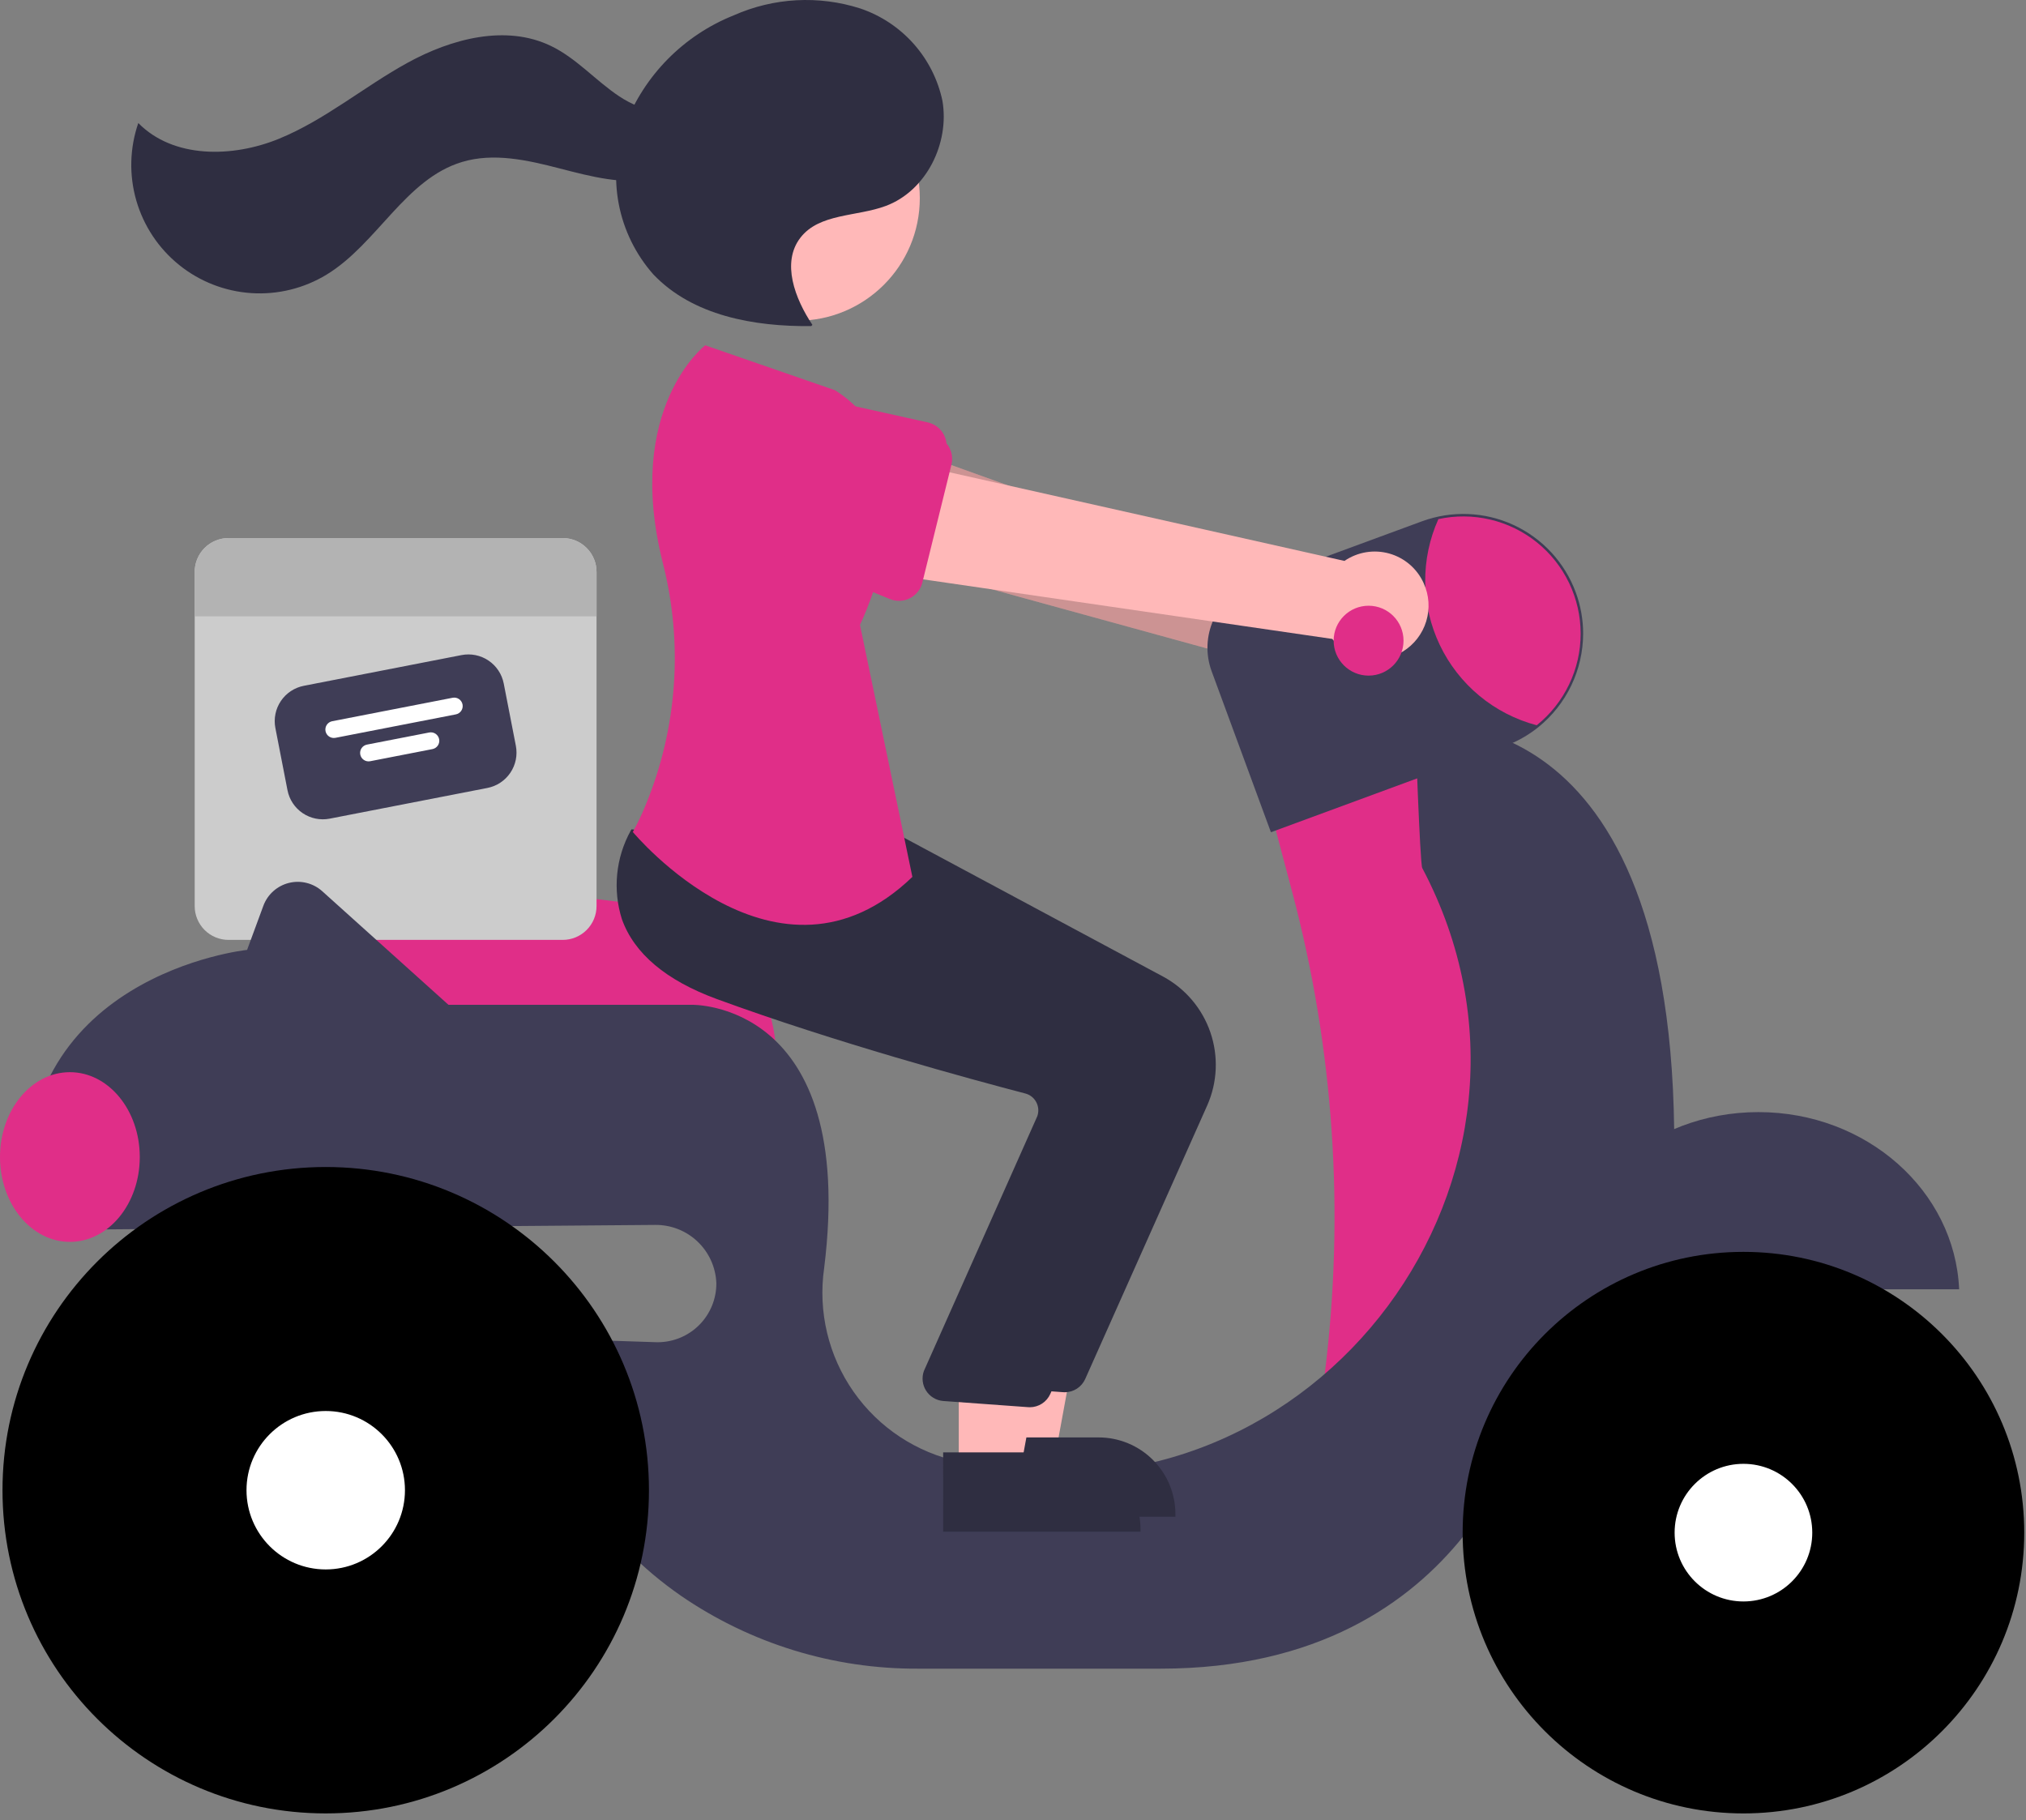 <svg width="197" height="177" viewBox="0 0 197 177" fill="none" xmlns="http://www.w3.org/2000/svg">
<rect x="0" y="0" width="197" height="177" fill="#808080" stroke="none"/>
<path d="M75.48 103.137H28.89L28.397 88.813C28.375 88.192 28.489 87.573 28.729 87.001C28.97 86.428 29.331 85.914 29.789 85.494C30.247 85.074 30.791 84.759 31.383 84.569C31.974 84.38 32.6 84.321 33.217 84.396L60.329 87.716H60.332C64.351 87.727 68.203 89.33 71.042 92.175C73.881 95.02 75.477 98.875 75.48 102.894V103.137Z" fill="#E02E88"/>
<path d="M54.715 52.325H22.221C21.349 52.325 20.512 52.671 19.895 53.288C19.278 53.905 18.931 54.741 18.931 55.614V88.109C18.93 88.541 19.015 88.969 19.181 89.368C19.346 89.767 19.588 90.13 19.893 90.436C20.199 90.741 20.561 90.984 20.961 91.149C21.36 91.314 21.787 91.4 22.219 91.4H54.715C55.147 91.4 55.575 91.315 55.974 91.15C56.373 90.984 56.736 90.742 57.041 90.437C57.347 90.131 57.589 89.769 57.755 89.37C57.92 88.971 58.005 88.543 58.005 88.111V55.616C58.005 54.743 57.659 53.907 57.042 53.289C56.426 52.672 55.589 52.325 54.717 52.325H54.715Z" fill="#CCCCCC"/>
<path d="M47.397 76.623L32.055 79.61C31.145 79.787 30.202 79.594 29.434 79.076C28.665 78.558 28.133 77.757 27.955 76.847L26.776 70.791C26.6 69.881 26.792 68.938 27.31 68.17C27.828 67.401 28.63 66.869 29.539 66.691L44.881 63.703C45.791 63.527 46.734 63.719 47.502 64.237C48.271 64.755 48.803 65.557 48.981 66.467L50.16 72.523C50.336 73.433 50.144 74.376 49.626 75.144C49.108 75.913 48.306 76.445 47.397 76.623Z" fill="#3F3D56"/>
<path d="M44.327 69.469L32.619 71.749C32.513 71.769 32.404 71.769 32.298 71.748C32.191 71.727 32.091 71.685 32.001 71.624C31.911 71.564 31.834 71.486 31.774 71.396C31.715 71.306 31.673 71.205 31.652 71.099C31.632 70.993 31.632 70.883 31.654 70.777C31.675 70.671 31.718 70.571 31.778 70.481C31.839 70.391 31.916 70.314 32.007 70.255C32.097 70.195 32.198 70.154 32.305 70.134L44.013 67.854C44.227 67.812 44.448 67.858 44.629 67.98C44.809 68.102 44.934 68.29 44.975 68.504C45.017 68.718 44.972 68.94 44.851 69.12C44.729 69.301 44.541 69.426 44.327 69.469Z" fill="white"/>
<path d="M42.051 72.845L35.995 74.024C35.889 74.045 35.78 74.044 35.675 74.023C35.569 74.001 35.468 73.959 35.379 73.899C35.289 73.838 35.212 73.761 35.152 73.671C35.093 73.581 35.051 73.48 35.031 73.374C35.01 73.268 35.011 73.159 35.032 73.053C35.054 72.947 35.096 72.846 35.156 72.757C35.217 72.667 35.294 72.59 35.384 72.531C35.474 72.471 35.575 72.43 35.681 72.409L41.737 71.23C41.951 71.189 42.172 71.234 42.353 71.356C42.534 71.478 42.658 71.666 42.7 71.88C42.742 72.094 42.697 72.316 42.575 72.497C42.454 72.677 42.265 72.803 42.051 72.845Z" fill="white"/>
<path d="M58.005 55.616V59.934H18.931V55.616C18.93 54.743 19.277 53.907 19.893 53.289C20.51 52.672 21.347 52.325 22.219 52.325H54.715C55.147 52.325 55.575 52.41 55.974 52.575C56.373 52.74 56.736 52.983 57.041 53.288C57.347 53.593 57.589 53.956 57.754 54.355C57.92 54.754 58.005 55.182 58.005 55.614V55.616Z" fill="#B3B3B3"/>
<path d="M136.033 61.288C135.807 60.559 135.425 59.889 134.912 59.325C134.4 58.761 133.77 58.316 133.067 58.021C132.364 57.727 131.605 57.59 130.843 57.62C130.081 57.651 129.336 57.848 128.658 58.198L83.955 42.159L81.986 53.327L126.547 65.581C127.21 66.68 128.254 67.497 129.479 67.878C130.705 68.259 132.028 68.177 133.197 67.647C134.366 67.118 135.301 66.178 135.823 65.006C136.346 63.834 136.421 62.511 136.033 61.288Z" fill="#FFB8B8"/>
<path opacity="0.2" d="M136.033 61.288C135.807 60.559 135.425 59.889 134.912 59.325C134.4 58.761 133.77 58.316 133.067 58.021C132.364 57.727 131.605 57.59 130.843 57.62C130.081 57.651 129.336 57.848 128.658 58.198L83.955 42.159L81.986 53.327L126.547 65.581C127.21 66.68 128.254 67.497 129.479 67.878C130.705 68.259 132.028 68.177 133.197 67.647C134.366 67.118 135.301 66.178 135.823 65.006C136.346 63.834 136.421 62.511 136.033 61.288Z" fill="black"/>
<path d="M91.889 44.194L87.668 55.223C87.548 55.536 87.362 55.821 87.122 56.056C86.882 56.291 86.594 56.472 86.278 56.586C85.962 56.7 85.625 56.745 85.29 56.717C84.956 56.689 84.631 56.589 84.338 56.424L74.078 50.65C72.477 50.026 71.188 48.793 70.495 47.22C69.801 45.648 69.759 43.864 70.379 42.261C70.998 40.657 72.227 39.365 73.797 38.667C75.368 37.968 77.151 37.921 78.756 38.535L90.213 41.076C90.541 41.149 90.849 41.292 91.117 41.494C91.385 41.697 91.606 41.955 91.765 42.251C91.924 42.547 92.018 42.874 92.039 43.209C92.061 43.545 92.01 43.881 91.889 44.194Z" fill="#E02E88"/>
<path d="M139.552 71.499L123.534 78.78L125.637 86.697C129.698 101.986 130.776 117.914 128.811 133.611L140.523 136.057L150.231 111.302L146.833 83.149L139.552 71.499Z" fill="#E02E88"/>
<path d="M170.981 108.146C160.457 108.146 151.88 115.797 151.464 125.378H190.499C190.083 115.797 181.506 108.146 170.981 108.146Z" fill="#3F3D56"/>
<path d="M162.789 109.797C162.241 66.549 137.61 70.528 137.61 70.528C137.61 70.528 138.071 83.989 138.293 84.408C153.988 114.104 128.085 148.919 95.112 142.514C94.49 142.394 93.893 142.271 93.32 142.147C89.142 141.275 85.453 138.844 83.004 135.349C80.555 131.853 79.529 127.556 80.135 123.332C83.383 97.249 67.228 97.71 67.228 97.71H43.605L31.337 86.669C30.904 86.279 30.383 86.002 29.817 85.86C29.252 85.719 28.661 85.718 28.096 85.858C27.53 85.998 27.007 86.274 26.573 86.663C26.139 87.051 25.807 87.54 25.606 88.087L24.027 92.371C24.027 92.371 0.728 94.798 2.67 117.611H9.873C9.856 118.26 9.882 118.908 9.951 119.553L63.709 119.116C65.245 119.099 66.727 119.683 67.838 120.745C68.949 121.806 69.601 123.259 69.655 124.795C69.661 126.308 69.066 127.761 68.001 128.836C66.935 129.91 65.487 130.517 63.974 130.524C63.903 130.524 63.831 130.523 63.76 130.521L55.093 130.232C52.423 142.124 58.976 150.133 66.196 155.169C72.994 159.842 81.061 162.319 89.31 162.268H112.855C143.435 162.268 148.775 136.542 148.775 136.542C164.793 129.746 162.789 109.797 162.789 109.797Z" fill="#3F3D56"/>
<path d="M169.525 176.345C184.605 176.345 196.829 164.12 196.829 149.041C196.829 133.962 184.605 121.737 169.525 121.737C154.446 121.737 142.222 133.962 142.222 149.041C142.222 164.12 154.446 176.345 169.525 176.345Z" fill="black"/>
<path d="M169.525 155.733C173.221 155.733 176.217 152.737 176.217 149.041C176.217 145.345 173.221 142.349 169.525 142.349C165.829 142.349 162.833 145.345 162.833 149.041C162.833 152.737 165.829 155.733 169.525 155.733Z" fill="white"/>
<path d="M31.672 176.344C49.03 176.344 63.102 162.273 63.102 144.915C63.102 127.557 49.03 113.485 31.672 113.485C14.314 113.485 0.243 127.557 0.243 144.915C0.243 162.273 14.314 176.344 31.672 176.344Z" fill="black"/>
<path d="M31.672 152.619C35.927 152.619 39.376 149.17 39.376 144.915C39.376 140.661 35.927 137.212 31.672 137.212C27.418 137.212 23.969 140.661 23.969 144.915C23.969 149.17 27.418 152.619 31.672 152.619Z" fill="white"/>
<path d="M123.579 80.931L117.816 65.277C117.209 63.63 117.282 61.809 118.018 60.215C118.754 58.621 120.093 57.384 121.741 56.778L138.264 50.695C141.163 49.628 144.368 49.755 147.172 51.05C149.977 52.346 152.153 54.702 153.22 57.601C153.697 58.889 153.94 60.252 153.939 61.626C153.933 63.37 153.538 65.091 152.784 66.664C152.029 68.237 150.933 69.621 149.576 70.718C148.596 71.504 147.495 72.125 146.314 72.557L123.579 80.931Z" fill="#3F3D56"/>
<path d="M153.696 61.626C153.695 63.335 153.311 65.022 152.571 66.562C151.832 68.103 150.757 69.458 149.425 70.528C147.381 69.989 145.479 69.011 143.851 67.663C142.224 66.315 140.909 64.628 139.999 62.72C139.089 60.812 138.606 58.729 138.582 56.616C138.558 54.502 138.995 52.409 139.863 50.481C141.527 50.119 143.252 50.135 144.91 50.526C146.569 50.918 148.118 51.676 149.445 52.745C150.772 53.814 151.842 55.167 152.578 56.703C153.314 58.24 153.696 59.922 153.696 61.626Z" fill="#E02E88"/>
<path d="M6.796 120.766C10.549 120.766 13.591 117.072 13.591 112.514C13.591 107.957 10.549 104.263 6.796 104.263C3.042 104.263 0 107.957 0 112.514C0 117.072 3.042 120.766 6.796 120.766Z" fill="#E02E88"/>
<path d="M96.624 141.724H102.575L105.407 126.29L96.624 126.291L96.624 141.724Z" fill="#FFB8B8"/>
<path d="M95.106 139.782L106.825 139.781C107.806 139.781 108.778 139.974 109.684 140.35C110.59 140.725 111.413 141.275 112.107 141.969C112.8 142.662 113.35 143.485 113.726 144.391C114.101 145.298 114.294 146.269 114.294 147.249V147.492L95.106 147.493L95.106 139.782Z" fill="#2F2E41"/>
<path d="M103.531 135.389C103.462 135.389 103.392 135.386 103.323 135.379L95.087 134.78C94.754 134.749 94.433 134.642 94.147 134.467C93.862 134.292 93.621 134.054 93.442 133.771C93.264 133.488 93.152 133.168 93.117 132.836C93.082 132.503 93.123 132.167 93.238 131.853L104.26 107.091C104.338 106.87 104.371 106.635 104.354 106.401C104.338 106.167 104.273 105.94 104.164 105.732C104.056 105.522 103.904 105.337 103.719 105.19C103.534 105.043 103.32 104.936 103.091 104.878C97.908 103.523 84.611 99.916 73.1 95.695C68.168 93.887 65.062 91.273 63.868 87.928C63.42 86.511 63.265 85.018 63.412 83.539C63.559 82.06 64.005 80.627 64.723 79.326L64.801 79.193L75.633 80.178L87.375 81.177L113.108 94.975C115.264 96.141 116.902 98.077 117.695 100.396C118.488 102.716 118.379 105.249 117.388 107.491L105.524 134.095C105.353 134.48 105.073 134.807 104.72 135.037C104.366 135.267 103.953 135.389 103.531 135.389Z" fill="#2F2E41"/>
<path d="M77.516 31.188C84.1 31.188 89.438 25.85 89.438 19.266C89.438 12.681 84.1 7.344 77.516 7.344C70.932 7.344 65.594 12.681 65.594 19.266C65.594 25.85 70.932 31.188 77.516 31.188Z" fill="#FFB8B8"/>
<path d="M93.227 143.181H99.178L102.009 127.746L93.226 127.747L93.227 143.181Z" fill="#FFB8B8"/>
<path d="M91.708 141.238L103.428 141.237C104.408 141.237 105.38 141.43 106.286 141.806C107.192 142.181 108.016 142.731 108.709 143.425C109.403 144.118 109.953 144.941 110.328 145.847C110.703 146.754 110.897 147.725 110.897 148.705V148.948L91.709 148.949L91.708 141.238Z" fill="#2F2E41"/>
<path d="M100.134 136.846C100.064 136.846 99.995 136.843 99.925 136.836L91.689 136.237C91.356 136.206 91.035 136.099 90.75 135.924C90.464 135.749 90.223 135.511 90.044 135.228C89.866 134.945 89.755 134.625 89.719 134.293C89.684 133.96 89.725 133.624 89.84 133.31L100.862 108.547C100.941 108.327 100.973 108.092 100.957 107.858C100.94 107.624 100.876 107.397 100.767 107.189C100.658 106.979 100.507 106.794 100.322 106.647C100.137 106.5 99.922 106.393 99.693 106.335C94.511 104.98 81.213 101.373 69.702 97.152C64.771 95.344 61.665 92.73 60.471 89.385C60.023 87.968 59.867 86.475 60.014 84.996C60.161 83.517 60.607 82.084 61.325 80.783L61.403 80.65L72.235 81.635L83.977 82.634L109.71 96.432C111.866 97.599 113.504 99.534 114.297 101.853C115.09 104.173 114.981 106.706 113.99 108.948L102.127 135.552C101.955 135.937 101.676 136.264 101.322 136.494C100.968 136.724 100.555 136.846 100.134 136.846Z" fill="#2F2E41"/>
<path d="M81.193 37.948L68.572 33.579C68.572 33.579 60.65 39.666 64.456 54.766C66.443 62.558 65.864 70.783 62.805 78.221C62.437 79.141 62.013 80.037 61.534 80.905C61.534 80.905 75.611 97.894 88.716 85.274L83.62 60.761C83.62 60.761 91.629 44.501 81.193 37.948Z" fill="#E02E88"/>
<path d="M78.996 31.593C77.299 29.053 75.96 25.531 77.829 23.115C79.672 20.729 83.31 21.081 86.134 20.025C90.068 18.555 92.349 13.934 91.637 9.795C91.199 7.735 90.231 5.824 88.83 4.25C87.429 2.677 85.642 1.495 83.646 0.822C79.604 -0.471 75.227 -0.232 71.349 1.491C68.942 2.451 66.759 3.898 64.938 5.742C63.117 7.586 61.698 9.787 60.769 12.207C59.886 14.646 59.677 17.278 60.163 19.826C60.649 22.373 61.812 24.743 63.531 26.686C67.348 30.704 73.338 31.775 78.88 31.71" fill="#2F2E41"/>
<path d="M67.906 9.928C65.768 11.669 62.506 10.896 60.211 9.368C57.916 7.841 56.053 5.665 53.57 4.468C49.192 2.356 43.899 3.76 39.639 6.099C35.378 8.438 31.601 11.669 27.1 13.504C22.599 15.339 16.856 15.43 13.448 11.965C12.61 14.395 12.541 17.024 13.252 19.494C13.963 21.964 15.419 24.155 17.421 25.767C19.422 27.38 21.873 28.335 24.438 28.503C27.003 28.671 29.558 28.044 31.753 26.707C36.684 23.703 39.408 17.405 44.939 15.747C48 14.829 51.286 15.568 54.38 16.369C57.473 17.169 60.699 18.034 63.82 17.352C66.942 16.671 69.862 13.866 69.465 10.695L67.906 9.928Z" fill="#2F2E41"/>
<path d="M138.429 56.702C138.115 56.007 137.653 55.39 137.075 54.893C136.496 54.396 135.816 54.032 135.082 53.827C134.348 53.621 133.578 53.579 132.826 53.703C132.074 53.828 131.358 54.115 130.729 54.546L84.388 44.145L83.812 55.471L129.545 62.133C130.339 63.142 131.475 63.824 132.738 64.051C134.001 64.278 135.304 64.033 136.399 63.364C137.494 62.694 138.306 61.646 138.68 60.419C139.054 59.191 138.964 57.868 138.429 56.702Z" fill="#FFB8B8"/>
<path d="M92.513 45.185L89.685 56.65C89.605 56.977 89.455 57.282 89.246 57.545C89.037 57.808 88.773 58.023 88.474 58.175C88.174 58.327 87.846 58.413 87.51 58.426C87.174 58.44 86.839 58.381 86.528 58.254L75.635 53.789C73.968 53.369 72.535 52.304 71.652 50.828C70.769 49.353 70.507 47.588 70.924 45.92C71.341 44.251 72.402 42.817 73.875 41.93C75.349 41.043 77.113 40.777 78.782 41.19L90.465 42.298C90.799 42.33 91.123 42.433 91.414 42.601C91.705 42.77 91.956 42.998 92.15 43.273C92.345 43.547 92.478 43.859 92.54 44.189C92.603 44.52 92.594 44.859 92.513 45.185Z" fill="#E02E88"/>
<path d="M133.076 65.7C134.952 65.7 136.473 64.179 136.473 62.302C136.473 60.426 134.952 58.904 133.076 58.904C131.199 58.904 129.678 60.426 129.678 62.302C129.678 64.179 131.199 65.7 133.076 65.7Z" fill="#E02E88"/>
</svg>
